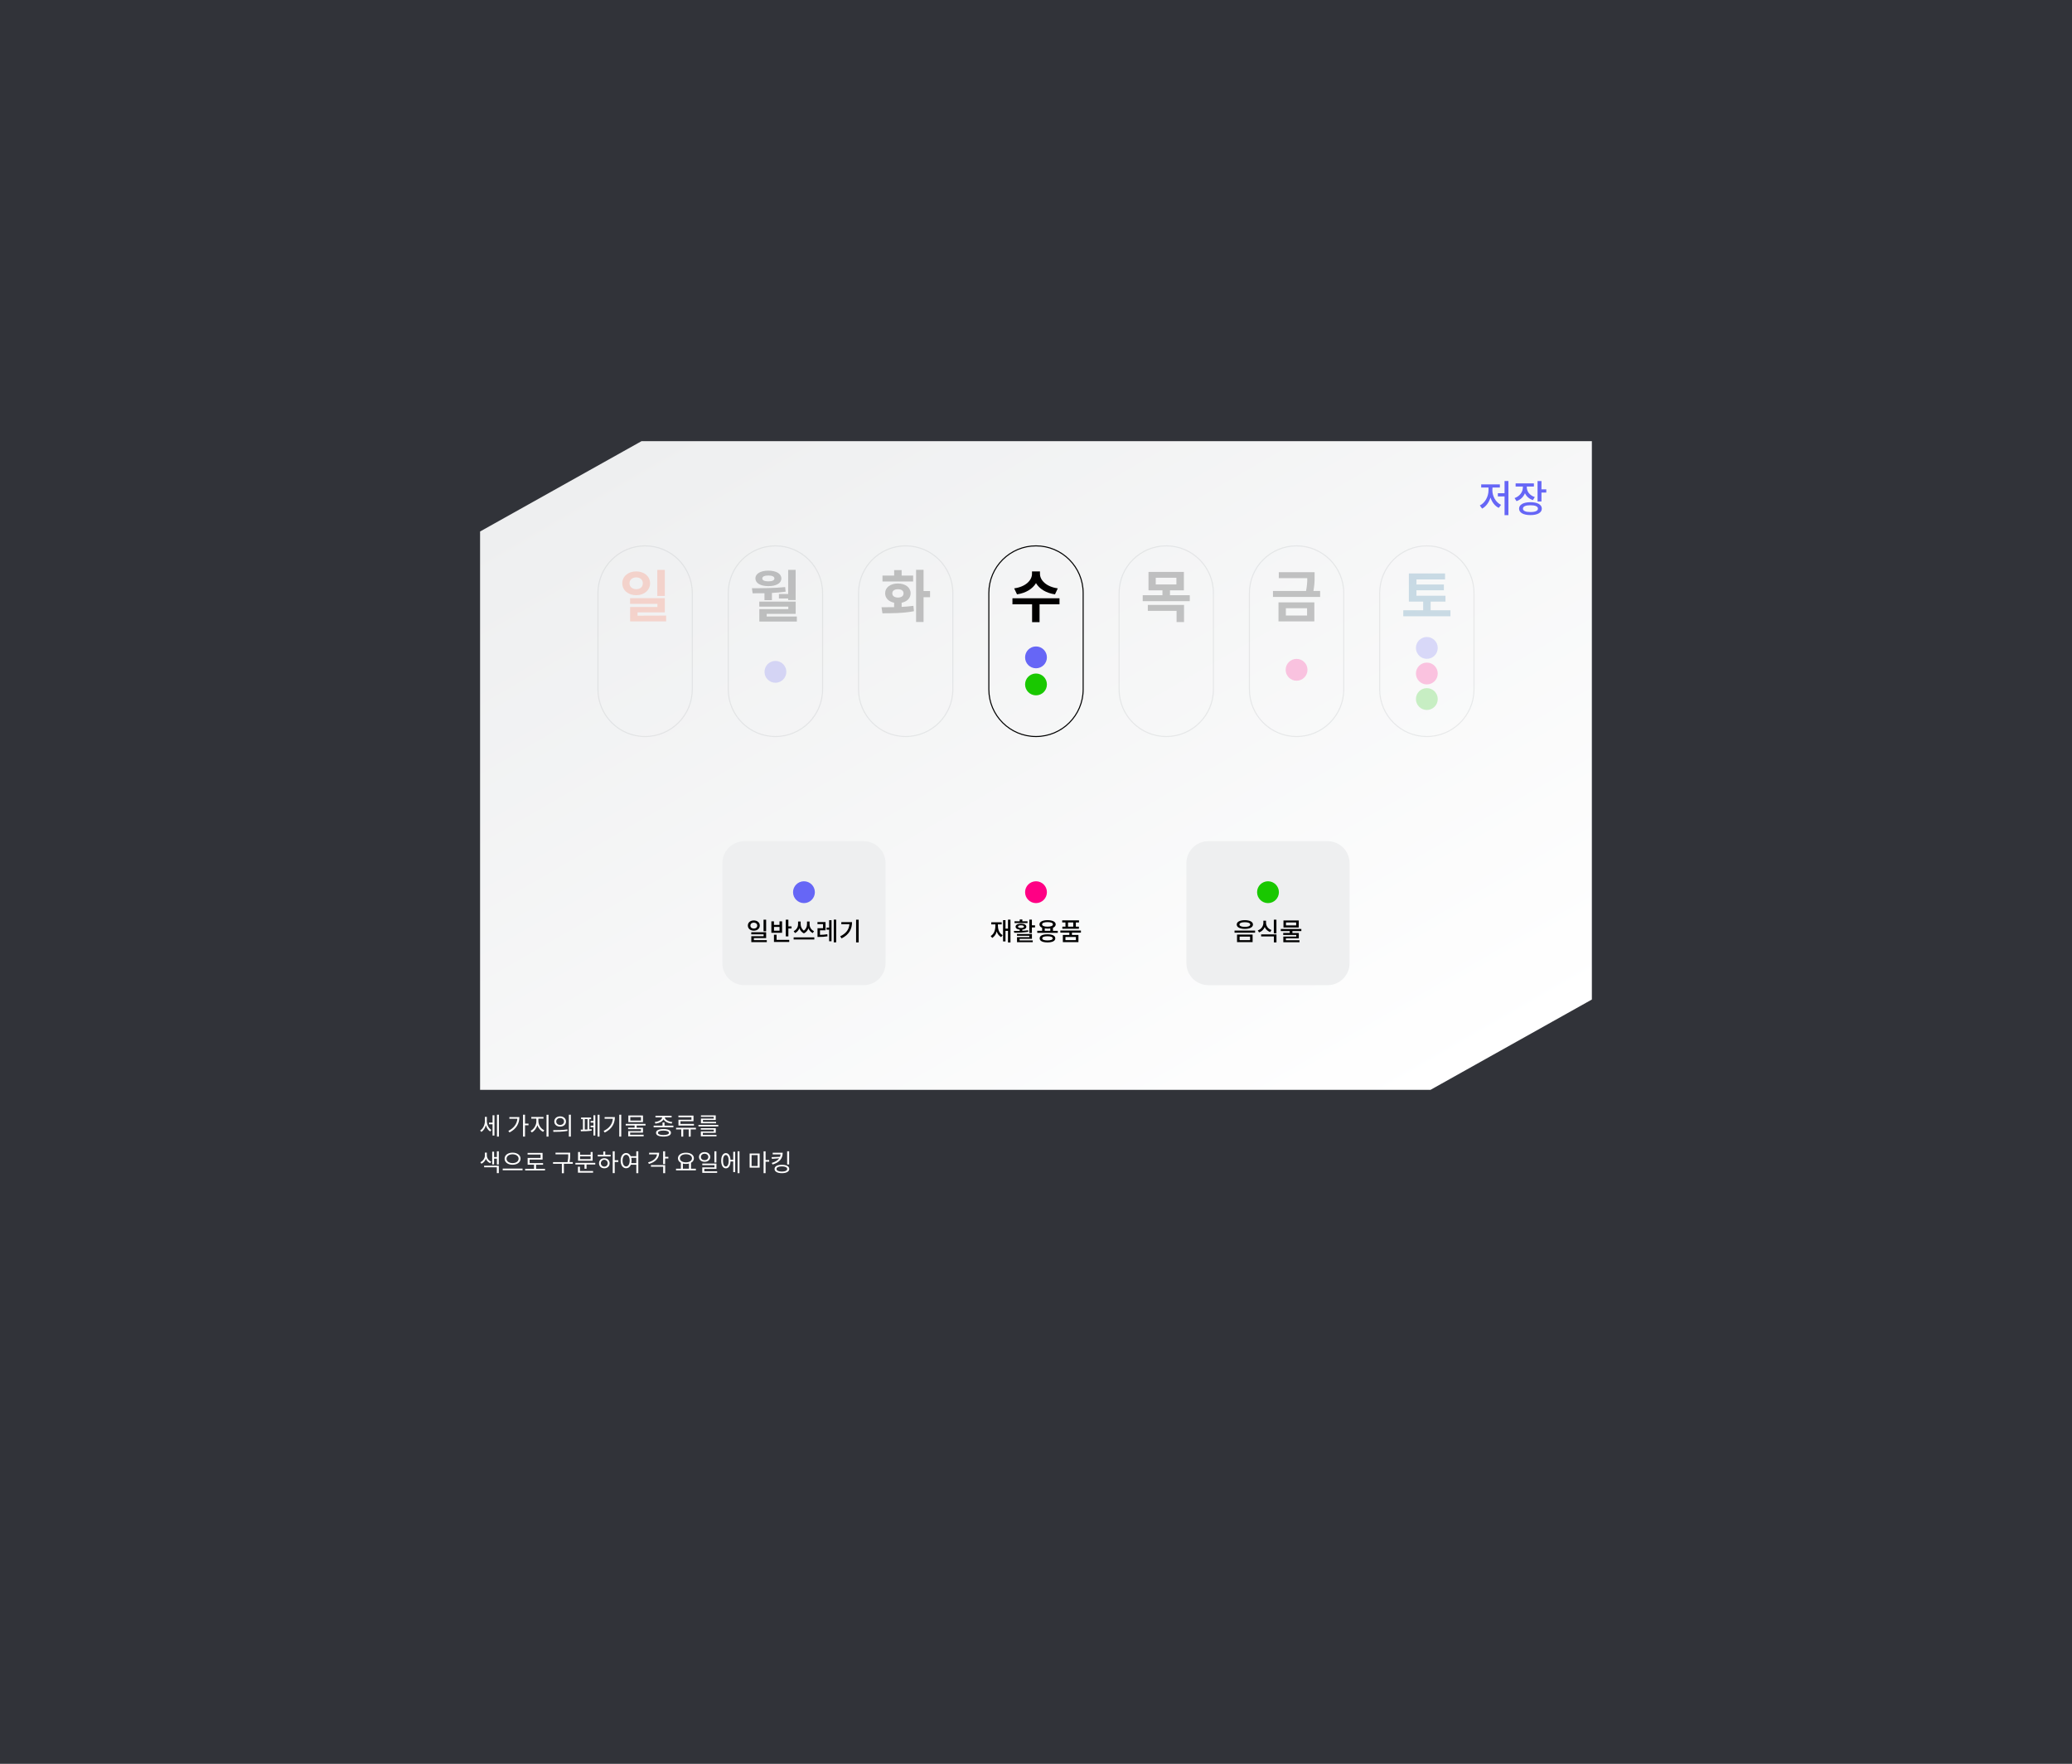 <?xml version="1.0" encoding="utf-8"?>
<!-- Generator: Adobe Illustrator 26.0.2, SVG Export Plug-In . SVG Version: 6.00 Build 0)  -->
<svg version="1.1" id="레이어_1" xmlns="http://www.w3.org/2000/svg" xmlns:xlink="http://www.w3.org/1999/xlink" x="0px"
	 y="0px" viewBox="0 0 4081.6 3473.9" style="enable-background:new 0 0 4081.6 3473.9;" xml:space="preserve">
<style type="text/css">
	.st0{fill:#313339;}
	.st1{fill:url(#다크_00000173143657428669327840000003048972735239481739_);}
	.st2{opacity:0.22;}
	.st3{fill:#FF6442;}
	.st4{fill:none;stroke:#A7ACAF;stroke-width:2.064;stroke-miterlimit:10;}
	.st5{fill:#FF0084;}
	.st6{fill:#6666F6;}
	.st7{fill:#216F9B;}
	.st8{fill:#19C800;}
	.st9{fill:none;stroke:#000000;stroke-width:2.064;stroke-miterlimit:10;}
	.st10{fill:#EEEFF0;}
	.st11{fill:#EEEFF0;fill-opacity:0;}
	.st12{fill:#FFFFFF;}
</style>
<rect class="st0" width="4081.6" height="3473.9"/>
<g id="schedule_edit">
	<g id="_2">
		
			<linearGradient id="다크_00000132776462449844094140000007646271426070770110_" gradientUnits="userSpaceOnUse" x1="1567.467" y1="2786.137" x2="2514.093" y2="1146.486" gradientTransform="matrix(1 0 0 -1 0 3474)">
			<stop  offset="0" style="stop-color:#EEEFF0"/>
			<stop  offset="1" style="stop-color:#FFFFFF"/>
		</linearGradient>
		<polygon id="다크" style="fill:url(#다크_00000132776462449844094140000007646271426070770110_);" points="3135.8,1968.6 
			2817.9,2146.5 945.7,2146.5 945.7,1046.8 1263.7,868.9 3135.8,868.9 		"/>
	</g>
	<g class="st2">
		<path class="st3" d="M1253.3,1172.3c-15.7,0-27.5-9.8-27.5-23.5s11.8-23.4,27.5-23.4c15.7,0,27.3,9.8,27.3,23.4
			S1268.9,1172.3,1253.3,1172.3z M1253.3,1160.4c7.6,0,13-4.3,13-11.6s-5.5-11.6-13-11.6c-7.6,0-13.2,4.4-13.2,11.6
			S1245.8,1160.4,1253.3,1160.4z M1312.2,1212.4v11.4h-70.9v-28.3h53.7v-6.2h-53.8v-11.2h68.4v28h-53.7v6.5L1312.2,1212.4z
			 M1309.6,1173.8h-14.8v-51.4h14.8V1173.8z"/>
		<path class="st4" d="M1270.8,1075.1L1270.8,1075.1c51.3,0,92.9,41.6,92.9,92.9v189.7c0,51.3-41.6,92.9-92.9,92.9h0
			c-51.3,0-92.9-41.6-92.9-92.9v-189.7C1178,1116.6,1219.5,1075.1,1270.8,1075.1z"/>
	</g>
	<g class="st2">
		<path d="M1776.1,1195.3c7.9-0.5,15.8-1,23.2-2.1l1.1,10.6c-21.6,4.1-44.7,4.1-62.1,4.1l-1.8-11.9c7.3,0,15.8,0,24.8-0.2v-8.7
			c-10.7-2.2-17.7-9.1-17.7-18.6c0-11.5,10.3-19.3,25.1-19.3c14.8,0,25.1,7.8,25.1,19.3c0,9.5-7,16.4-17.7,18.6L1776.1,1195.3z
			 M1798.8,1145.2h-60.4v-11.6h23v-10.8h14.7v10.8h22.7L1798.8,1145.2z M1768.8,1176.9c6.7,0,11.1-2.9,11.1-8.3s-4.5-8.1-11.1-8.1
			s-11.1,2.9-11.1,8.1S1762.1,1176.9,1768.8,1176.9z M1832.1,1176.3h-12.8v48.7h-14.7v-102.7h14.7v41.8h12.8V1176.3z"/>
		<path class="st4" d="M1784.1,1075.1L1784.1,1075.1c51.3,0,92.9,41.6,92.9,92.9v189.7c0,51.3-41.6,92.9-92.9,92.9h0
			c-51.3,0-92.9-41.6-92.9-92.9v-189.7C1691.3,1116.6,1732.8,1075.1,1784.1,1075.1z"/>
	</g>
	<g class="st2">
		<path d="M2343.7,1172.3v11.7H2251v-11.7h38.9v-9.6h-27.5v-36.3h69.7v36.3h-27.4v9.6H2343.7z M2261.1,1191.4h71.3v33.8h-14.7v-22.1
			h-56.6L2261.1,1191.4z M2276.7,1151.1h40.7v-13.2h-40.7V1151.1z"/>
		<path class="st4" d="M2297.4,1075.1L2297.4,1075.1c51.3,0,92.9,41.6,92.9,92.9v189.7c0,51.3-41.6,92.9-92.9,92.9h0
			c-51.3,0-92.9-41.6-92.9-92.9v-189.7C2204.5,1116.6,2246.1,1075.1,2297.4,1075.1z"/>
	</g>
	<g class="st2">
		<path d="M2600.5,1164v11.7h-92.9V1164h65.1c1.7-8.3,2.6-16.8,2.5-25.3h-56.1V1127h70.5v8.3c0.2,9.6-0.5,19.3-2.3,28.7L2600.5,1164
			z M2518.5,1186.4h70.6v37.4h-70.6V1186.4z M2533,1212.3h41.8v-14.4H2533V1212.3z"/>
		<path class="st4" d="M2554.1,1075.1L2554.1,1075.1c51.3,0,92.9,41.6,92.9,92.9v189.7c0,51.3-41.6,92.9-92.9,92.9h0
			c-51.3,0-92.9-41.6-92.9-92.9v-189.7C2461.2,1116.6,2502.8,1075.1,2554.1,1075.1z"/>
		<circle class="st5" cx="2554.1" cy="1319.2" r="21.5"/>
	</g>
	<g class="st2">
		<path d="M1505.9,1168.4c-8.1,0.1-16.1,0.1-23.3,0.1l-1.4-10c19.6,0,44,0,65.5-2.2l0.9,9c-8.9,1.2-18,2.1-27,2.5v14.2h-14.7
			L1505.9,1168.4z M1488,1139.3c0-9.5,10.3-15.4,25.6-15.4s25.6,5.9,25.6,15.4c0,9.5-10.3,15.1-25.6,15.1s-25.5-5.8-25.5-15.1H1488z
			 M1569.7,1214.2v10h-73.9v-24.5h57.1v-4.9h-57.2v-9.9h71.7v24.1h-57.1v5.2H1569.7z M1501.6,1139.3c0,3.8,4.7,5.7,12,5.7
			s11.9-1.9,11.9-5.7s-4.6-5.8-11.9-5.8C1506.3,1133.5,1501.6,1135.4,1501.6,1139.3L1501.6,1139.3z M1552.6,1169.9v-47.5h14.7v59.4
			h-14.7v-3h-18.2v-8.9L1552.6,1169.9z"/>
		<path class="st4" d="M1527.5,1075.1L1527.5,1075.1c51.3,0,92.9,41.6,92.9,92.9v189.7c0,51.3-41.6,92.9-92.9,92.9h0
			c-51.3,0-92.9-41.6-92.9-92.9v-189.7C1434.6,1116.6,1476.2,1075.1,1527.5,1075.1z"/>
		<circle class="st6" cx="1527.5" cy="1323.2" r="21.5"/>
	</g>
	<g class="st2">
		<path class="st7" d="M2857.2,1201.9v11.9h-92.9v-11.9h39.2v-17h-28.2v-55.4h71.3v11.7h-56.4v10h54.1v11.4h-54.1v10.7h57.2v11.6
			h-29.2v17H2857.2z"/>
		<path class="st4" d="M2810.7,1075.1L2810.7,1075.1c51.3,0,92.9,41.6,92.9,92.9v189.7c0,51.3-41.6,92.9-92.9,92.9h0
			c-51.3,0-92.9-41.6-92.9-92.9v-189.7C2717.9,1116.6,2759.4,1075.1,2810.7,1075.1z"/>
		<circle class="st6" cx="2810.7" cy="1276.1" r="21.5"/>
		<circle class="st5" cx="2810.7" cy="1326.5" r="21.5"/>
		<circle class="st8" cx="2810.7" cy="1376.8" r="21.5"/>
	</g>
	<path class="st9" d="M2040.8,1075.1L2040.8,1075.1c51.3,0,92.9,41.6,92.9,92.9v189.7c0,51.3-41.6,92.9-92.9,92.9h0
		c-51.3,0-92.9-41.6-92.9-92.9v-189.7C1947.9,1116.6,1989.5,1075.1,2040.8,1075.1z"/>
	<path d="M2087.1,1190.2h-39.3v35.1h-14.7v-35.1h-38.7v-11.9h92.7V1190.2z M2078.2,1170.6c-18-2.7-30.8-11-37.4-22.1
		c-6.6,11-19.5,19.4-37.4,22.1l-5.6-11.8c23.4-3.2,35.1-16.5,35.1-28.5v-4.9h15.7v4.9c0,11.9,11.8,25.3,35.1,28.5L2078.2,1170.6z"/>
	<circle class="st6" cx="2040.8" cy="1294.7" r="21.5"/>
	<circle class="st8" cx="2040.8" cy="1348" r="21.5"/>
	<path class="st6" d="M2939.8,965.8c0,11.4,6.7,23.7,17.1,28.5l-4.5,6c-7.7-3.7-13.4-11.3-16.3-20.3c-3,9.5-8.8,17.7-16.5,21.7
		l-4.5-6.2c10.3-5,17.1-17.7,17.1-29.9v-5.4h-14.4v-6.2h36.8v6.2H2940L2939.8,965.8z M2971.4,947.4v67.2h-7.6v-36.9h-13.2v-6.3h13.2
		v-24L2971.4,947.4z"/>
	<path class="st6" d="M3019.7,984.9c-6.9-2-12.7-6.9-15.7-13.5c-3,7.4-9.1,13.1-16.6,15.6l-3.9-6c10.5-3.7,16.4-12.3,16.4-21.4v-1.3
		h-14.3v-6.2h36v6.2h-14v1.3c0,8.3,5.6,16.1,15.8,19.4L3019.7,984.9z M3037.2,1001.8c0,7.9-8.5,12.7-22.4,12.7s-22.4-4.8-22.4-12.7
		s8.5-12.7,22.4-12.7S3037.2,993.9,3037.2,1001.8L3037.2,1001.8z M3029.6,1001.8c0-4.4-5.4-6.7-14.8-6.7s-14.8,2.3-14.8,6.7
		c0,4.4,5.4,6.7,14.8,6.7S3029.6,1006.1,3029.6,1001.8L3029.6,1001.8z M3046,963.8v6.3h-9.5v17.5h-7.7v-40.1h7.7v16.3L3046,963.8z"
		/>
	<path class="st10" d="M1466.3,1656.7h234.8c23.9,0,43.3,19.4,43.3,43.3V1897c0,23.9-19.4,43.3-43.3,43.3h-234.8
		c-23.9,0-43.3-19.4-43.3-43.3V1700C1423,1676.1,1442.4,1656.7,1466.3,1656.7z"/>
	<circle class="st6" cx="1583.7" cy="1757.2" r="21.5"/>
	<path d="M1484.9,1833c-6.7,0-11.7-4.1-11.7-10.1s5-10.1,11.7-10.1c6.7,0,11.8,4.1,11.8,10.1S1491.7,1833,1484.9,1833z
		 M1484.9,1828.9c3.9,0,6.8-2.3,6.8-5.9c0-3.5-2.9-5.9-6.8-5.9c-3.9,0-6.7,2.3-6.7,5.9C1478.1,1826.6,1481,1828.8,1484.9,1828.9
		L1484.9,1828.9z M1510.5,1851.6v4H1480v-11.7h24.2v-3.7h-24.3v-4.1h29.3v11.5H1485v4L1510.5,1851.6z M1509.2,1834.1h-5.1v-22.7h5.1
		V1834.1z"/>
	<path d="M1540.6,1837.1h-21.1v-22.5h5.1v7h10.9v-7h5.1V1837.1z M1529.7,1851.1h25v4.1h-30.1v-14.2h5.2V1851.1z M1535.6,1825.6
		h-10.9v7.4h10.9V1825.6z M1559.3,1824.6v4.1h-6.3v15.5h-5.1v-32.8h5.1v13.1L1559.3,1824.6z"/>
	<path d="M1604.1,1846.2v4.1h-40.7v-4.1H1604.1z M1601.1,1837.7c-4-1.8-7.1-5.2-8.6-9.4c-1.5,4.4-4.7,8-8.9,10
		c-4.2-2-7.4-5.6-8.9-10.1c-1.5,4.2-4.6,7.6-8.6,9.5l-2.7-3.8c5.3-2.4,8.7-7.7,8.7-13.5v-5.4h5.1v5.4c0,5,2.4,9.6,6.3,12.6
		c4-3,6.3-7.6,6.2-12.6v-5.4h5.1v5.4c-0.1,5.9,3.3,11.2,8.7,13.5L1601.1,1837.7z"/>
	<path d="M1615.3,1841.2c4.8,0,9.7-0.4,14.4-1.2l0.4,4.1c-5.5,0.9-11.1,1.3-16.6,1.2h-3.1v-17.2h10.9v-8h-11v-4.1h15.9v16.3h-10.9
		L1615.3,1841.2z M1633.3,1812.3h4.7v41.5h-4.7v-22.7h-5.1v-4.1h5.1V1812.3z M1647.2,1811.3v44.7h-4.8v-44.7H1647.2z"/>
	<path d="M1678.4,1816.1c0,13.3-5.4,24.6-20.6,32.1l-2.7-4.1c11.7-5.7,17.3-13.5,18.2-23.8h-16v-4.1L1678.4,1816.1z M1691.5,1811.4
		v44.7h-5.1v-44.7H1691.5z"/>
	<path class="st11" d="M1923.4,1656.7h234.8c23.9,0,43.3,19.4,43.3,43.3V1897c0,23.9-19.4,43.3-43.3,43.3h-234.8
		c-23.9,0-43.3-19.4-43.3-43.3V1700C1880,1676.1,1899.4,1656.7,1923.4,1656.7z"/>
	<circle class="st5" cx="2040.8" cy="1757.2" r="21.5"/>
	<path d="M1965.8,1823c0,8.1,2.8,15.4,9.3,18.8l-3,3.9c-4.3-2.5-7.4-6.6-8.7-11.3c-1.1,5.3-4.3,9.9-8.8,12.9l-3.1-3.8
		c6.5-3.8,9.3-11.5,9.3-20.4v-2.5h-8.1v-4.1h20.5v4.1h-7.5V1823z M1990.5,1811.4v44.8h-4.9v-22.9h-4.9v20.8h-4.8v-41.9h4.8v16.8h4.9
		v-17.7H1990.5z"/>
	<path d="M2025.7,1835.2c-9.2,1.4-18.5,2-27.8,1.8l-0.6-3.6c3.4,0,7.3,0,11.4,0v-2.5c-5.1-0.5-8.1-2.5-8.1-5.8
		c0-3.7,4.1-5.8,10.6-5.8s10.6,2.2,10.6,5.8c0,3.2-3,5.3-8,5.8v2.3c3.9-0.2,7.8-0.5,11.4-1L2025.7,1835.2z M2024,1818h-25.5v-3.5
		h10.2v-3.6h5.2v3.6h10.2V1818z M2008.4,1852.2h26v3.5h-31v-9.9h24.3v-2.8h-24.4v-3.5h29.5v9.5h-24.3L2008.4,1852.2z M2011.3,1827.7
		c3.6,0,5.8-0.9,5.8-2.7c0-1.8-2.2-2.6-5.8-2.6s-5.9,0.9-5.9,2.6C2005.4,1826.7,2007.7,1827.7,2011.3,1827.7L2011.3,1827.7z
		 M2038.9,1822.5v4.1h-6.2v11h-5.1v-26.3h5.1v11.1L2038.9,1822.5z"/>
	<path d="M2083.7,1833.2v4.1h-40.4v-4.1h9.6v-5.9c-3.4-1.4-5.3-3.7-5.3-6.6c0-5.2,6.2-8.4,16-8.4s16,3.2,16,8.4
		c0,2.9-2.1,5.2-5.4,6.7v5.9H2083.7z M2078.8,1848.1c0,5.2-5.7,8-15.4,8c-9.7,0-15.4-2.9-15.4-8c0-5.2,5.8-8,15.4-8
		S2078.8,1843,2078.8,1848.1L2078.8,1848.1z M2052.8,1820.6c0,2.9,4.1,4.5,10.7,4.5c6.6,0,10.6-1.6,10.6-4.5c0-2.9-4-4.5-10.6-4.5
		S2052.8,1817.7,2052.8,1820.6L2052.8,1820.6z M2073.7,1848.1c0-2.7-3.7-4.1-10.3-4.1c-6.6,0-10.3,1.4-10.3,4.1
		c0,2.7,3.7,4.1,10.3,4.1C2070,1852.2,2073.7,1850.8,2073.7,1848.1L2073.7,1848.1z M2058,1833.2h11v-4.6c-1.8,0.3-3.6,0.4-5.4,0.4
		c-1.9,0-3.7-0.1-5.6-0.4L2058,1833.2z"/>
	<path d="M2111.6,1836.8v4.6h12.8v14.2h-30.7v-14.2h12.8v-4.6h-17.7v-4.1h40.5v4.1H2111.6z M2098.8,1816.8h-6.4v-4.1h33.1v4.1h-6.2
		v8.3h6v4.1h-32.6v-4.1h6.2L2098.8,1816.8z M2119.4,1845.4h-20.6v6.2h20.6V1845.4z M2114.2,1816.8h-10.3v8.3h10.3V1816.8z"/>
	<path class="st10" d="M2380.4,1656.7h234.8c23.9,0,43.3,19.4,43.3,43.3V1897c0,23.9-19.4,43.3-43.3,43.3h-234.8
		c-23.9,0-43.3-19.4-43.3-43.3V1700C2337.1,1676.1,2356.5,1656.7,2380.4,1656.7z"/>
	<circle class="st8" cx="2497.8" cy="1757.2" r="21.5"/>
	<path d="M2472.4,1832.8v4.1h-40.5v-4.1H2472.4z M2468.2,1820.9c0,5.3-6.2,8.6-16,8.6c-9.8,0-16-3.3-16-8.6c0-5.3,6.2-8.6,16-8.6
		C2462,1812.3,2468.2,1815.6,2468.2,1820.9L2468.2,1820.9z M2467.5,1840.6v14.9h-30.7v-14.9H2467.5z M2441.5,1820.9
		c0,2.9,4.1,4.6,10.7,4.6s10.6-1.6,10.6-4.6c0-2.9-4-4.6-10.6-4.6c-6.6,0-10.6,1.6-10.6,4.6H2441.5z M2441.9,1844.7v6.9h20.6v-6.9
		H2441.9z"/>
	<path d="M2502.2,1835.7c-4.8-1.6-8.8-5.1-10.9-9.8c-2,5-6.1,8.8-11.1,10.5l-2.5-4c6.5-2,10.9-8,11-14.7v-4.4h5.2v4.4
		c0.2,6.5,4.6,12.2,10.8,13.9L2502.2,1835.7z M2484.3,1840.3h30.2v15.8h-5.1v-11.7h-25.1L2484.3,1840.3z M2514.4,1811.4v26.8h-5.1
		v-26.8H2514.4z"/>
	<path d="M2545.9,1833.9v3.7h12.6v10.6H2533v3.7h26.8v3.9h-31.8v-11.2h25.5v-3.2h-25.7v-3.9h12.8v-3.7H2523v-4.1h40.5v4.1H2545.9z
		 M2558.3,1826.7h-30v-13.8h30.1L2558.3,1826.7z M2553.3,1816.8h-20.1v5.8h20.1V1816.8z"/>
</g>
<g>
	<path class="st12" d="M959,2207.7c0,6.9,3.2,14.2,8.9,17.7l-2.3,3.1c-4.1-2.5-7-7.1-8.5-12.3c-1.5,5.7-4.7,10.6-8.9,13.2l-2.4-2.9
		c5.9-3.4,9.4-11.2,9.4-18.6v-8.2h3.8V2207.7z M970.3,2196.5h3.7v40h-3.7v-22.2h-7.1v-3.3h7.1V2196.5z M982.8,2195.5v43.1H979v-43.1
		H982.8z"/>
	<path class="st12" d="M1023.1,2200.1c0,12.2-5.6,23.3-19.5,30.3l-2.2-3.1c11-5.5,16.9-13.8,17.8-23.9h-15.8v-3.3H1023.1z
		 M1041.1,2216.3h-6.9v22.3h-3.9v-43.1h3.9v17.5h6.9V2216.3z"/>
	<path class="st12" d="M1060.6,2208.7c0.3,7.5,4.7,14.2,11.5,17.4l-2.2,3.2c-5-2.3-9.2-7.2-11.3-13.1c-2,6.3-6.2,11.7-11.1,14.2
		l-2.3-3.2c6.2-2.9,11.4-11,11.4-18.5v-5.5h-10v-3.3h24v3.3h-10.1L1060.6,2208.7z M1080.5,2195.6v43h-3.9v-43H1080.5z"/>
	<path class="st12" d="M1089.7,2225.9c7.8,0,18.6,0,28-1.5l0.3,2.9c-9.7,1.8-20.1,1.9-27.9,1.9L1089.7,2225.9z M1114.9,2208.8
		c0,6-4.8,10.1-11.5,10.1s-11.5-4.1-11.5-10.1s4.8-10.1,11.5-10.1S1114.9,2202.8,1114.9,2208.8L1114.9,2208.8z M1095.7,2208.8
		c0,4,3.3,6.8,7.7,6.8s7.7-2.8,7.7-6.8s-3.2-6.8-7.7-6.8S1095.7,2204.8,1095.7,2208.8L1095.7,2208.8z M1124.5,2195.5v43.1h-3.9
		v-43.1H1124.5z"/>
	<path class="st12" d="M1160.9,2224.3c1.5-0.1,3.1-0.2,4.5-0.4l0.2,2.9c-6.6,1.1-15.6,1.3-21.3,1.3l-0.4-3.3c1.3,0,2.8,0,4.4,0
		v-20.6h-3.6v-3.2h19.7v3.2h-3.6L1160.9,2224.3z M1151.9,2224.7c1.8-0.1,3.6-0.1,5.4-0.2v-20.4h-5.4V2224.7z M1169,2196.6h3.7v39.8
		h-3.7v-16.2h-5.6v-3.2h5.7v-6h-5.7v-3.2h5.7L1169,2196.6z M1181,2195.6v43h-3.8v-43H1181z"/>
	<path class="st12" d="M1211.2,2200.2c0,12.4-5.7,23.4-20,30.4l-2.1-3.2c11.6-5.5,17.3-13.8,18.1-24h-16.2v-3.2H1211.2z
		 M1223.8,2195.5v43.1h-3.9v-43.1H1223.8z"/>
	<path class="st12" d="M1254.1,2216.8v4.2h12.5v9.7h-25.3v4.2h26.6v3.1h-30.4v-10.2h25.2v-3.9h-25.4v-3h12.8v-4.2h-17.5v-3.2h39v3.2
		L1254.1,2216.8z M1266.6,2210.1h-28.8V2197h28.8V2210.1z M1262.7,2200.1h-21.1v6.9h21.1V2200.1z"/>
	<path class="st12" d="M1326.5,2217v3.2h-38.9v-3.2h17.5v-6.2h3.9v6.2H1326.5z M1289.7,2209.9c7.6-0.8,14.4-4.4,14.8-9.2h-13.3v-3.2
		h31.8v3.2h-13.4c0.3,4.8,7.2,8.4,14.8,9.2l-1.4,3.1c-7.1-0.8-13.5-3.9-15.9-8.6c-2.4,4.7-8.8,7.8-15.9,8.6L1289.7,2209.9z
		 M1321.7,2231.1c0,4.8-5.5,7.4-14.7,7.4s-14.7-2.6-14.7-7.4s5.5-7.4,14.7-7.4S1321.8,2226.3,1321.7,2231.1L1321.7,2231.1z
		 M1317.7,2231.1c0-2.8-4-4.4-10.8-4.4s-10.8,1.6-10.8,4.4s3.9,4.4,10.8,4.4S1317.8,2233.9,1317.7,2231.1L1317.7,2231.1z"/>
	<path class="st12" d="M1370.8,2224.4h-10.2v14.2h-3.9v-14.2h-10.8v14.2h-3.9v-14.2h-10.2v-3.2h39.1V2224.4z M1362.1,2200.4h-25.7
		v-3.2h29.7v11.1h-25.7v5.3h26.6v3.2h-30.5v-11.4h25.6L1362.1,2200.4z"/>
	<path class="st12" d="M1414.9,2215.5v3h-39v-3H1414.9z M1384.5,2235.2h26.9v2.8h-30.8v-9.6h25.5v-3.6h-25.6v-2.8h29.5v9.2h-25.5
		L1384.5,2235.2z M1406,2199.6h-25.2v-2.8h29.1v9h-25.2v3.7h25.9v2.8h-29.8v-9.2h25.2V2199.6z"/>
	<path class="st12" d="M965.6,2290.9c-3.8-1.6-6.9-4.6-8.5-8.5c-1.5,4.2-4.7,7.7-8.8,9.6l-2.1-3c5.6-2.5,9-8.2,9-13.1v-5.8h3.8v5.8
		c0.2,5.4,3.7,10.2,8.7,12L965.6,2290.9z M953.6,2295.9h29v14.6h-3.9v-11.5h-25L953.6,2295.9z M982.6,2267.5v26h-3.8V2282h-5.5v11.3
		h-3.7v-25h3.7v10.5h5.5v-11.2L982.6,2267.5z"/>
	<path class="st12" d="M1029.4,2301.6v3.3h-39.1v-3.3H1029.4z M1025.4,2282.1c0,7.2-6.7,11.9-15.7,11.9s-15.7-4.7-15.7-11.9
		s6.7-11.9,15.7-11.9S1025.5,2275,1025.4,2282.1L1025.4,2282.1z M997.8,2282.1c0,5.2,5.1,8.7,11.9,8.7s11.9-3.5,11.9-8.7
		s-5.1-8.7-11.9-8.7S997.9,2276.9,997.8,2282.1L997.8,2282.1z"/>
	<path class="st12" d="M1073.6,2302v3.2h-39.1v-3.2h17.5v-8.1h-12.6v-13.3h25.5v-6.7h-25.6v-3.2h29.5v13.1h-25.5v7h26.5v3.2H1056
		v8.1H1073.6z"/>
	<path class="st12" d="M1128.4,2292.1h-17.6v18.6h-4v-18.6h-17.4v-3.2h28.6c1-4.9,1.5-9.8,1.3-14.8v-0.6h-25v-3.2h28.9v3.7
		c0.1,5-0.3,9.9-1.2,14.8h6.3V2292.1z"/>
	<path class="st12" d="M1172.6,2290.3v3.2h-17.2v8.4h-4v-8.4h-17.9v-3.2H1172.6z M1142.4,2306.4h25.9v3.2h-29.8v-11.7h3.9V2306.4z
		 M1167.4,2286.1h-28.7v-17.2h3.9v5.5h20.9v-5.5h3.9V2286.1z M1163.5,2277.4h-20.9v5.6h20.9V2277.4z"/>
	<path class="st12" d="M1192.3,2274.4h10.6v3.2h-25.4v-3.2h10.9v-6.4h3.9L1192.3,2274.4z M1200.9,2291.1c0,5.9-4.4,9.9-10.5,9.9
		s-10.4-4-10.4-9.9s4.4-9.9,10.4-9.9S1200.9,2285.3,1200.9,2291.1L1200.9,2291.1z M1197.1,2291.1c0.1-3.7-2.9-6.8-6.6-6.9
		c-3.7-0.1-6.8,2.9-6.9,6.6c-0.1,3.7,2.9,6.8,6.6,6.9c0,0,0.1,0,0.1,0c3.6,0.2,6.6-2.6,6.8-6.2
		C1197.1,2291.4,1197.1,2291.2,1197.1,2291.1L1197.1,2291.1z M1218,2288.5h-7.1v22h-3.9v-43h3.9v17.7h7.1V2288.5z"/>
	<path class="st12" d="M1257.4,2267.5v43.1h-3.9V2294h-10.8c-1.8,4.4-5.1,6.9-9.3,6.9c-6.3,0-10.8-5.9-10.8-15s4.5-15,10.8-15
		c4,0,7.2,2.3,9,6.3h11v-9.6L1257.4,2267.5z M1240.4,2285.9c0-7-2.9-11.5-7-11.5s-7,4.5-7,11.5s2.9,11.5,7,11.5
		S1240.4,2292.9,1240.4,2285.9L1240.4,2285.9z M1253.4,2290.8v-10.4h-9.9c0.4,1.8,0.6,3.6,0.6,5.5c0,1.6-0.2,3.3-0.5,4.9
		L1253.4,2290.8z"/>
	<path class="st12" d="M1298.5,2270.3c0,10.9-7.6,18.6-20.2,22.1l-1.6-3.1c10.5-2.8,16.8-8.4,17.6-15.7h-15.6v-3.2H1298.5z
		 M1282.3,2294.7h28v15.9h-3.9v-12.7h-24.1L1282.3,2294.7z M1316.6,2281.7h-6.4v11.1h-3.9v-25.3h3.9v10.9h6.4V2281.7z"/>
	<path class="st12" d="M1370.8,2301.8v3.3h-39.1v-3.3h9.6v-11.6c-3.6-1.9-5.8-5-5.8-8.9c0-6.7,6.5-11,15.7-11s15.7,4.3,15.7,11
		c0,3.9-2.1,7-5.7,8.8v11.7H1370.8z M1339.3,2281.3c0,4.8,4.9,8,11.9,8s11.9-3.2,11.9-8s-5-8-11.9-8S1339.3,2276.5,1339.3,2281.3z
		 M1345.2,2301.8h12v-10.1c-2,0.5-4,0.7-6,0.7c-2,0-4-0.2-6-0.7V2301.8z"/>
	<path class="st12" d="M1388,2288.2c-6.4,0-11.1-3.8-11.1-9.5s4.7-9.6,11.1-9.6s11.1,3.9,11.1,9.6S1394.4,2288.2,1388,2288.2z
		 M1388,2285c4.2,0,7.3-2.6,7.3-6.3s-3.1-6.4-7.3-6.4s-7.3,2.6-7.3,6.4S1383.8,2285,1388,2285z M1412.7,2306.9v3.1h-29.3v-10.8h24
		v-4.4h-24v-3.1h27.9v10.4h-23.9v4.8L1412.7,2306.9z M1411.2,2289.6h-3.9v-22.1h3.9V2289.6z"/>
	<path class="st12" d="M1444.4,2268.5h3.8v40h-3.8v-21h-5.4c-0.3,8.4-3.8,13.6-9.1,13.6c-5.6,0-9.2-5.8-9.2-15.1s3.6-14.9,9.2-14.9
		c5.2,0,8.6,5,9.1,13.1h5.4V2268.5z M1435.4,2286.1c0-6.9-2.2-11.3-5.6-11.3s-5.6,4.4-5.6,11.3s2.2,11.4,5.6,11.4
		S1435.4,2293.1,1435.4,2286.1z M1456.7,2267.5v43.1h-3.7v-43.1H1456.7z"/>
	<path class="st12" d="M1476.7,2271.9h19.7v27.8h-19.7V2271.9z M1480.5,2296.5h12V2275h-12L1480.5,2296.5z M1515.2,2288h-7.1v22.6
		h-3.9v-43h3.9v17.1h7.1V2288z"/>
	<path class="st12" d="M1541.8,2270.4c0,11.1-6.2,19.1-20,23.1l-1.5-3.1c7.2-2.1,12-5.2,14.6-9.1l-14.3,1.1l-0.7-3.3l16.6-0.7
		c0.6-1.5,1-3.2,1.1-4.8h-15.5v-3.2L1541.8,2270.4z M1554.7,2302.3c0,5.2-5.6,8.3-14.4,8.3s-14.5-3-14.5-8.3s5.6-8.2,14.5-8.2
		S1554.7,2297.1,1554.7,2302.3z M1550.7,2302.3c0-3.2-4-5.1-10.5-5.1s-10.6,1.9-10.6,5.1s4,5.2,10.6,5.2
		S1550.7,2305.5,1550.7,2302.3z M1554.5,2293.4h-3.9v-25.9h3.9V2293.4z"/>
</g>
</svg>
